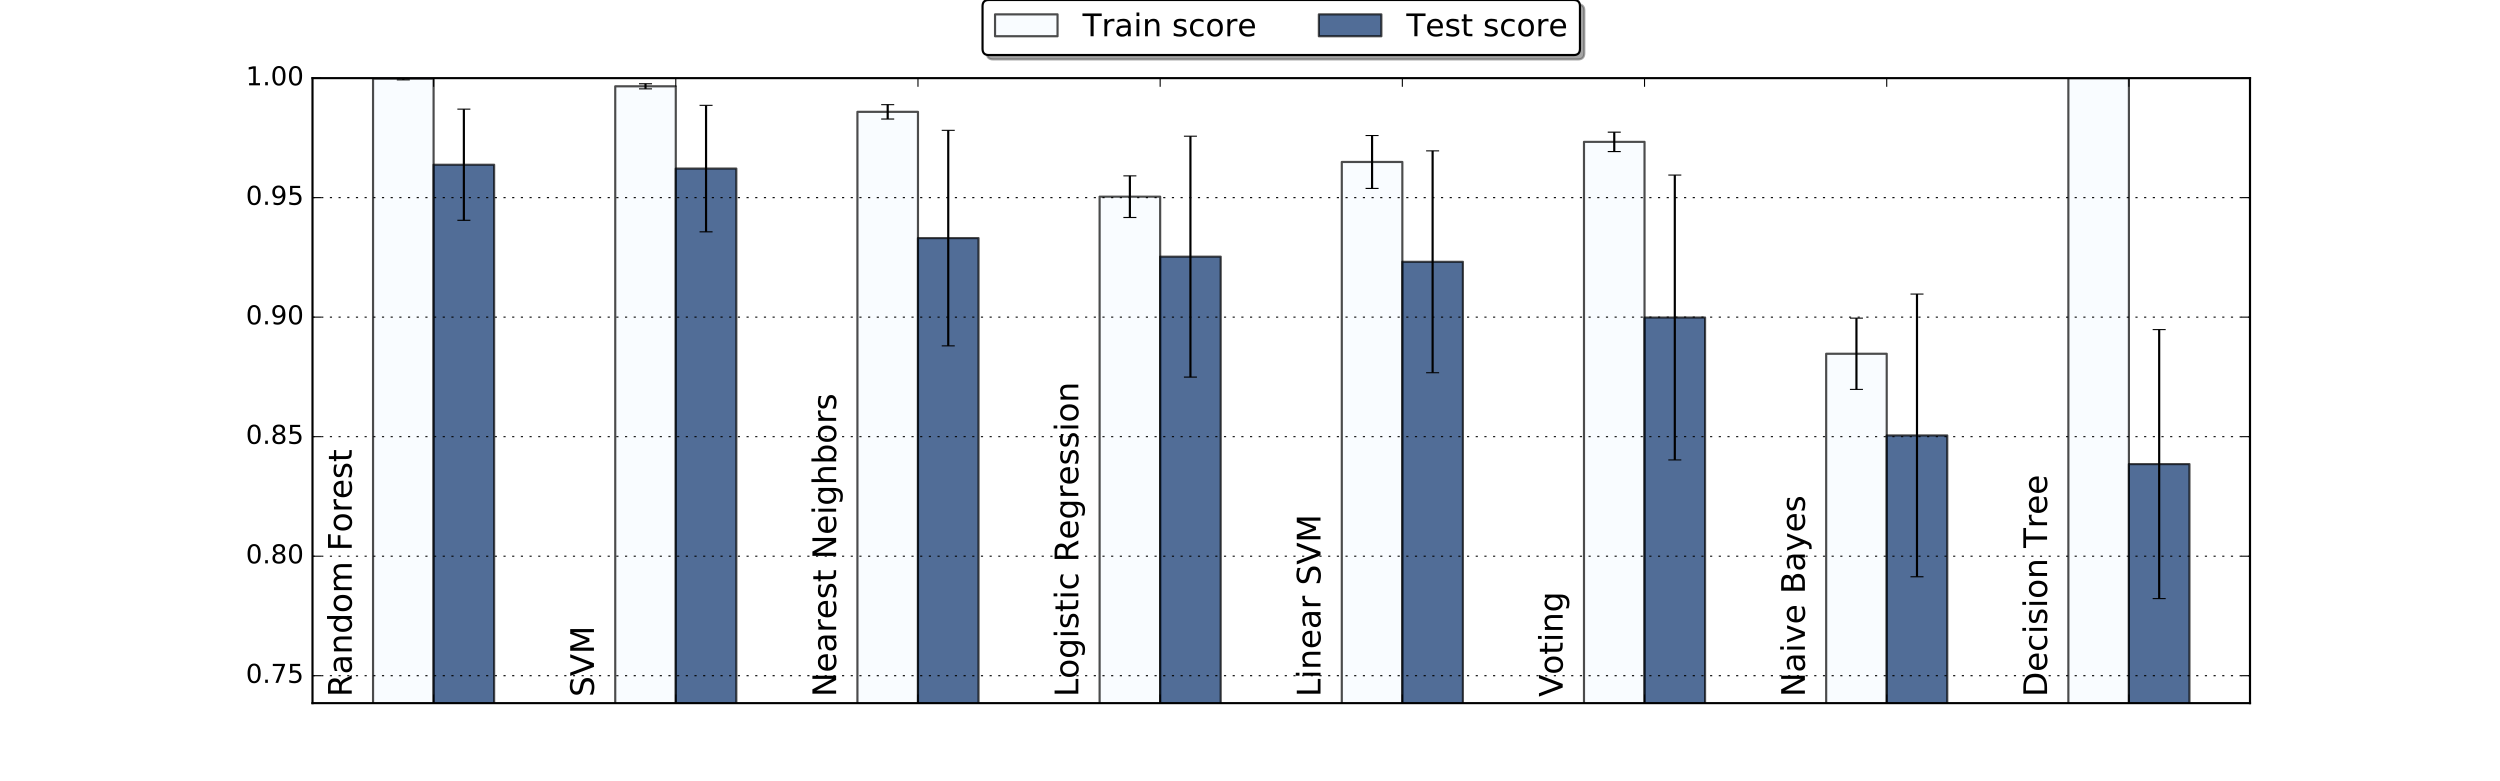 <?xml version="1.0" encoding="utf-8" standalone="no"?>
<!DOCTYPE svg PUBLIC "-//W3C//DTD SVG 1.1//EN"
  "http://www.w3.org/Graphics/SVG/1.1/DTD/svg11.dtd">
<!-- Created with matplotlib (http://matplotlib.org/) -->
<svg height="360pt" version="1.1" viewBox="0 0 1152 360" width="1152pt" xmlns="http://www.w3.org/2000/svg" xmlns:xlink="http://www.w3.org/1999/xlink">
 <defs>
  <style type="text/css">
*{stroke-linecap:butt;stroke-linejoin:round;stroke-miterlimit:100000;}
  </style>
 </defs>
 <g id="figure_1">
  <g id="patch_1">
   <path d="M 0 360 
L 1152 360 
L 1152 0 
L 0 0 
z
" style="fill:#ffffff;"/>
  </g>
  <g id="axes_1">
   <g id="patch_2">
    <path d="M 144 324 
L 1036.8 324 
L 1036.8 36 
L 144 36 
z
" style="fill:#ffffff;"/>
   </g>
   <g id="patch_3">
    <path clip-path="url(#p70b1a336b5)" d="M 171.9 1137.441 
L 199.8 1137.441 
L 199.8 36.208 
L 171.9 36.208 
z
" style="fill:#f7fbff;opacity:0.7;stroke:#000000;stroke-linejoin:miter;"/>
   </g>
   <g id="patch_4">
    <path clip-path="url(#p70b1a336b5)" d="M 283.5 1137.441 
L 311.4 1137.441 
L 311.4 39.769 
L 283.5 39.769 
z
" style="fill:#f7fbff;opacity:0.7;stroke:#000000;stroke-linejoin:miter;"/>
   </g>
   <g id="patch_5">
    <path clip-path="url(#p70b1a336b5)" d="M 395.1 1137.441 
L 423 1137.441 
L 423 51.541 
L 395.1 51.541 
z
" style="fill:#f7fbff;opacity:0.7;stroke:#000000;stroke-linejoin:miter;"/>
   </g>
   <g id="patch_6">
    <path clip-path="url(#p70b1a336b5)" d="M 506.7 1137.441 
L 534.6 1137.441 
L 534.6 90.63 
L 506.7 90.63 
z
" style="fill:#f7fbff;opacity:0.7;stroke:#000000;stroke-linejoin:miter;"/>
   </g>
   <g id="patch_7">
    <path clip-path="url(#p70b1a336b5)" d="M 618.3 1137.441 
L 646.2 1137.441 
L 646.2 74.639 
L 618.3 74.639 
z
" style="fill:#f7fbff;opacity:0.7;stroke:#000000;stroke-linejoin:miter;"/>
   </g>
   <g id="patch_8">
    <path clip-path="url(#p70b1a336b5)" d="M 729.9 1137.441 
L 757.8 1137.441 
L 757.8 65.37 
L 729.9 65.37 
z
" style="fill:#f7fbff;opacity:0.7;stroke:#000000;stroke-linejoin:miter;"/>
   </g>
   <g id="patch_9">
    <path clip-path="url(#p70b1a336b5)" d="M 841.5 1137.441 
L 869.4 1137.441 
L 869.4 163.019 
L 841.5 163.019 
z
" style="fill:#f7fbff;opacity:0.7;stroke:#000000;stroke-linejoin:miter;"/>
   </g>
   <g id="patch_10">
    <path clip-path="url(#p70b1a336b5)" d="M 953.1 1137.441 
L 981 1137.441 
L 981 36 
L 953.1 36 
z
" style="fill:#f7fbff;opacity:0.7;stroke:#000000;stroke-linejoin:miter;"/>
   </g>
   <g id="patch_11">
    <path clip-path="url(#p70b1a336b5)" d="M 199.8 1137.441 
L 227.7 1137.441 
L 227.7 75.909 
L 199.8 75.909 
z
" style="fill:#08306b;opacity:0.7;stroke:#000000;stroke-linejoin:miter;"/>
   </g>
   <g id="patch_12">
    <path clip-path="url(#p70b1a336b5)" d="M 311.4 1137.441 
L 339.3 1137.441 
L 339.3 77.683 
L 311.4 77.683 
z
" style="fill:#08306b;opacity:0.7;stroke:#000000;stroke-linejoin:miter;"/>
   </g>
   <g id="patch_13">
    <path clip-path="url(#p70b1a336b5)" d="M 423 1137.441 
L 450.9 1137.441 
L 450.9 109.714 
L 423 109.714 
z
" style="fill:#08306b;opacity:0.7;stroke:#000000;stroke-linejoin:miter;"/>
   </g>
   <g id="patch_14">
    <path clip-path="url(#p70b1a336b5)" d="M 534.6 1137.441 
L 562.5 1137.441 
L 562.5 118.268 
L 534.6 118.268 
z
" style="fill:#08306b;opacity:0.7;stroke:#000000;stroke-linejoin:miter;"/>
   </g>
   <g id="patch_15">
    <path clip-path="url(#p70b1a336b5)" d="M 646.2 1137.441 
L 674.1 1137.441 
L 674.1 120.634 
L 646.2 120.634 
z
" style="fill:#08306b;opacity:0.7;stroke:#000000;stroke-linejoin:miter;"/>
   </g>
   <g id="patch_16">
    <path clip-path="url(#p70b1a336b5)" d="M 757.8 1137.441 
L 785.7 1137.441 
L 785.7 146.313 
L 757.8 146.313 
z
" style="fill:#08306b;opacity:0.7;stroke:#000000;stroke-linejoin:miter;"/>
   </g>
   <g id="patch_17">
    <path clip-path="url(#p70b1a336b5)" d="M 869.4 1137.441 
L 897.3 1137.441 
L 897.3 200.643 
L 869.4 200.643 
z
" style="fill:#08306b;opacity:0.7;stroke:#000000;stroke-linejoin:miter;"/>
   </g>
   <g id="patch_18">
    <path clip-path="url(#p70b1a336b5)" d="M 981 1137.441 
L 1008.9 1137.441 
L 1008.9 213.856 
L 981 213.856 
z
" style="fill:#08306b;opacity:0.7;stroke:#000000;stroke-linejoin:miter;"/>
   </g>
   <g id="LineCollection_1">
    <path clip-path="url(#p70b1a336b5)" d="M 185.85 36.795 
L 185.85 35.622 
" style="fill:none;stroke:#000000;"/>
    <path clip-path="url(#p70b1a336b5)" d="M 297.45 40.939 
L 297.45 38.599 
" style="fill:none;stroke:#000000;"/>
    <path clip-path="url(#p70b1a336b5)" d="M 409.05 54.848 
L 409.05 48.233 
" style="fill:none;stroke:#000000;"/>
    <path clip-path="url(#p70b1a336b5)" d="M 520.65 100.224 
L 520.65 81.036 
" style="fill:none;stroke:#000000;"/>
    <path clip-path="url(#p70b1a336b5)" d="M 632.25 86.832 
L 632.25 62.445 
" style="fill:none;stroke:#000000;"/>
    <path clip-path="url(#p70b1a336b5)" d="M 743.85 69.841 
L 743.85 60.899 
" style="fill:none;stroke:#000000;"/>
    <path clip-path="url(#p70b1a336b5)" d="M 855.45 179.433 
L 855.45 146.605 
" style="fill:none;stroke:#000000;"/>
    <path clip-path="url(#p70b1a336b5)" d="M 967.05 36 
L 967.05 36 
" style="fill:none;stroke:#000000;"/>
   </g>
   <g id="LineCollection_2">
    <path clip-path="url(#p70b1a336b5)" d="M 213.75 101.517 
L 213.75 50.3 
" style="fill:none;stroke:#000000;"/>
    <path clip-path="url(#p70b1a336b5)" d="M 325.35 106.831 
L 325.35 48.534 
" style="fill:none;stroke:#000000;"/>
    <path clip-path="url(#p70b1a336b5)" d="M 436.95 159.371 
L 436.95 60.057 
" style="fill:none;stroke:#000000;"/>
    <path clip-path="url(#p70b1a336b5)" d="M 548.55 173.771 
L 548.55 62.765 
" style="fill:none;stroke:#000000;"/>
    <path clip-path="url(#p70b1a336b5)" d="M 660.15 171.76 
L 660.15 69.508 
" style="fill:none;stroke:#000000;"/>
    <path clip-path="url(#p70b1a336b5)" d="M 771.75 211.947 
L 771.75 80.679 
" style="fill:none;stroke:#000000;"/>
    <path clip-path="url(#p70b1a336b5)" d="M 883.35 265.77 
L 883.35 135.516 
" style="fill:none;stroke:#000000;"/>
    <path clip-path="url(#p70b1a336b5)" d="M 994.95 275.835 
L 994.95 151.877 
" style="fill:none;stroke:#000000;"/>
   </g>
   <g id="line2d_1">
    <defs>
     <path d="M 3 0 
L -3 -0 
" id="m8b16da54c0" style="stroke:#000000;stroke-width:0.5;"/>
    </defs>
    <g clip-path="url(#p70b1a336b5)">
     <use style="stroke:#000000;stroke-width:0.5;" x="185.85" xlink:href="#m8b16da54c0" y="36.795"/>
     <use style="stroke:#000000;stroke-width:0.5;" x="297.45" xlink:href="#m8b16da54c0" y="40.939"/>
     <use style="stroke:#000000;stroke-width:0.5;" x="409.05" xlink:href="#m8b16da54c0" y="54.848"/>
     <use style="stroke:#000000;stroke-width:0.5;" x="520.65" xlink:href="#m8b16da54c0" y="100.224"/>
     <use style="stroke:#000000;stroke-width:0.5;" x="632.25" xlink:href="#m8b16da54c0" y="86.832"/>
     <use style="stroke:#000000;stroke-width:0.5;" x="743.85" xlink:href="#m8b16da54c0" y="69.841"/>
     <use style="stroke:#000000;stroke-width:0.5;" x="855.45" xlink:href="#m8b16da54c0" y="179.433"/>
     <use style="stroke:#000000;stroke-width:0.5;" x="967.05" xlink:href="#m8b16da54c0" y="36.0"/>
    </g>
   </g>
   <g id="line2d_2">
    <g clip-path="url(#p70b1a336b5)">
     <use style="stroke:#000000;stroke-width:0.5;" x="185.85" xlink:href="#m8b16da54c0" y="35.622"/>
     <use style="stroke:#000000;stroke-width:0.5;" x="297.45" xlink:href="#m8b16da54c0" y="38.599"/>
     <use style="stroke:#000000;stroke-width:0.5;" x="409.05" xlink:href="#m8b16da54c0" y="48.233"/>
     <use style="stroke:#000000;stroke-width:0.5;" x="520.65" xlink:href="#m8b16da54c0" y="81.036"/>
     <use style="stroke:#000000;stroke-width:0.5;" x="632.25" xlink:href="#m8b16da54c0" y="62.445"/>
     <use style="stroke:#000000;stroke-width:0.5;" x="743.85" xlink:href="#m8b16da54c0" y="60.899"/>
     <use style="stroke:#000000;stroke-width:0.5;" x="855.45" xlink:href="#m8b16da54c0" y="146.605"/>
     <use style="stroke:#000000;stroke-width:0.5;" x="967.05" xlink:href="#m8b16da54c0" y="36.0"/>
    </g>
   </g>
   <g id="line2d_3">
    <g clip-path="url(#p70b1a336b5)">
     <use style="stroke:#000000;stroke-width:0.5;" x="213.75" xlink:href="#m8b16da54c0" y="101.517"/>
     <use style="stroke:#000000;stroke-width:0.5;" x="325.35" xlink:href="#m8b16da54c0" y="106.831"/>
     <use style="stroke:#000000;stroke-width:0.5;" x="436.95" xlink:href="#m8b16da54c0" y="159.371"/>
     <use style="stroke:#000000;stroke-width:0.5;" x="548.55" xlink:href="#m8b16da54c0" y="173.771"/>
     <use style="stroke:#000000;stroke-width:0.5;" x="660.15" xlink:href="#m8b16da54c0" y="171.76"/>
     <use style="stroke:#000000;stroke-width:0.5;" x="771.75" xlink:href="#m8b16da54c0" y="211.947"/>
     <use style="stroke:#000000;stroke-width:0.5;" x="883.35" xlink:href="#m8b16da54c0" y="265.77"/>
     <use style="stroke:#000000;stroke-width:0.5;" x="994.95" xlink:href="#m8b16da54c0" y="275.835"/>
    </g>
   </g>
   <g id="line2d_4">
    <g clip-path="url(#p70b1a336b5)">
     <use style="stroke:#000000;stroke-width:0.5;" x="213.75" xlink:href="#m8b16da54c0" y="50.3"/>
     <use style="stroke:#000000;stroke-width:0.5;" x="325.35" xlink:href="#m8b16da54c0" y="48.534"/>
     <use style="stroke:#000000;stroke-width:0.5;" x="436.95" xlink:href="#m8b16da54c0" y="60.057"/>
     <use style="stroke:#000000;stroke-width:0.5;" x="548.55" xlink:href="#m8b16da54c0" y="62.765"/>
     <use style="stroke:#000000;stroke-width:0.5;" x="660.15" xlink:href="#m8b16da54c0" y="69.508"/>
     <use style="stroke:#000000;stroke-width:0.5;" x="771.75" xlink:href="#m8b16da54c0" y="80.679"/>
     <use style="stroke:#000000;stroke-width:0.5;" x="883.35" xlink:href="#m8b16da54c0" y="135.516"/>
     <use style="stroke:#000000;stroke-width:0.5;" x="994.95" xlink:href="#m8b16da54c0" y="151.877"/>
    </g>
   </g>
   <g id="patch_19">
    <path d="M 144 324 
L 1036.8 324 
" style="fill:none;stroke:#000000;stroke-linecap:square;stroke-linejoin:miter;"/>
   </g>
   <g id="patch_20">
    <path d="M 144 324 
L 144 36 
" style="fill:none;stroke:#000000;stroke-linecap:square;stroke-linejoin:miter;"/>
   </g>
   <g id="patch_21">
    <path d="M 144 36 
L 1036.8 36 
" style="fill:none;stroke:#000000;stroke-linecap:square;stroke-linejoin:miter;"/>
   </g>
   <g id="patch_22">
    <path d="M 1036.8 324 
L 1036.8 36 
" style="fill:none;stroke:#000000;stroke-linecap:square;stroke-linejoin:miter;"/>
   </g>
   <g id="matplotlib.axis_1">
    <g id="xtick_1">
     <g id="line2d_5">
      <defs>
       <path d="M 0 0 
L 0 -4 
" id="m7f5925dfd6" style="stroke:#000000;stroke-width:0.5;"/>
      </defs>
      <g>
       <use style="stroke:#000000;stroke-width:0.5;" x="199.8" xlink:href="#m7f5925dfd6" y="324.0"/>
      </g>
     </g>
     <g id="line2d_6">
      <defs>
       <path d="M 0 0 
L 0 4 
" id="m52b84d4a67" style="stroke:#000000;stroke-width:0.5;"/>
      </defs>
      <g>
       <use style="stroke:#000000;stroke-width:0.5;" x="199.8" xlink:href="#m52b84d4a67" y="36.0"/>
      </g>
     </g>
    </g>
    <g id="xtick_2">
     <g id="line2d_7">
      <g>
       <use style="stroke:#000000;stroke-width:0.5;" x="311.4" xlink:href="#m7f5925dfd6" y="324.0"/>
      </g>
     </g>
     <g id="line2d_8">
      <g>
       <use style="stroke:#000000;stroke-width:0.5;" x="311.4" xlink:href="#m52b84d4a67" y="36.0"/>
      </g>
     </g>
    </g>
    <g id="xtick_3">
     <g id="line2d_9">
      <g>
       <use style="stroke:#000000;stroke-width:0.5;" x="423.0" xlink:href="#m7f5925dfd6" y="324.0"/>
      </g>
     </g>
     <g id="line2d_10">
      <g>
       <use style="stroke:#000000;stroke-width:0.5;" x="423.0" xlink:href="#m52b84d4a67" y="36.0"/>
      </g>
     </g>
    </g>
    <g id="xtick_4">
     <g id="line2d_11">
      <g>
       <use style="stroke:#000000;stroke-width:0.5;" x="534.6" xlink:href="#m7f5925dfd6" y="324.0"/>
      </g>
     </g>
     <g id="line2d_12">
      <g>
       <use style="stroke:#000000;stroke-width:0.5;" x="534.6" xlink:href="#m52b84d4a67" y="36.0"/>
      </g>
     </g>
    </g>
    <g id="xtick_5">
     <g id="line2d_13">
      <g>
       <use style="stroke:#000000;stroke-width:0.5;" x="646.2" xlink:href="#m7f5925dfd6" y="324.0"/>
      </g>
     </g>
     <g id="line2d_14">
      <g>
       <use style="stroke:#000000;stroke-width:0.5;" x="646.2" xlink:href="#m52b84d4a67" y="36.0"/>
      </g>
     </g>
    </g>
    <g id="xtick_6">
     <g id="line2d_15">
      <g>
       <use style="stroke:#000000;stroke-width:0.5;" x="757.8" xlink:href="#m7f5925dfd6" y="324.0"/>
      </g>
     </g>
     <g id="line2d_16">
      <g>
       <use style="stroke:#000000;stroke-width:0.5;" x="757.8" xlink:href="#m52b84d4a67" y="36.0"/>
      </g>
     </g>
    </g>
    <g id="xtick_7">
     <g id="line2d_17">
      <g>
       <use style="stroke:#000000;stroke-width:0.5;" x="869.4" xlink:href="#m7f5925dfd6" y="324.0"/>
      </g>
     </g>
     <g id="line2d_18">
      <g>
       <use style="stroke:#000000;stroke-width:0.5;" x="869.4" xlink:href="#m52b84d4a67" y="36.0"/>
      </g>
     </g>
    </g>
    <g id="xtick_8">
     <g id="line2d_19">
      <g>
       <use style="stroke:#000000;stroke-width:0.5;" x="981.0" xlink:href="#m7f5925dfd6" y="324.0"/>
      </g>
     </g>
     <g id="line2d_20">
      <g>
       <use style="stroke:#000000;stroke-width:0.5;" x="981.0" xlink:href="#m52b84d4a67" y="36.0"/>
      </g>
     </g>
    </g>
   </g>
   <g id="matplotlib.axis_2">
    <g id="ytick_1">
     <g id="line2d_21">
      <path clip-path="url(#p70b1a336b5)" d="M 144 311.36 
L 1036.8 311.36 
" style="fill:none;stroke:#000000;stroke-dasharray:1,3;stroke-dashoffset:0.0;stroke-width:0.5;"/>
     </g>
     <g id="line2d_22">
      <defs>
       <path d="M 0 0 
L 4 0 
" id="mce08e2f343" style="stroke:#000000;stroke-width:0.5;"/>
      </defs>
      <g>
       <use style="stroke:#000000;stroke-width:0.5;" x="144.0" xlink:href="#mce08e2f343" y="311.36"/>
      </g>
     </g>
     <g id="line2d_23">
      <defs>
       <path d="M 0 0 
L -4 0 
" id="m62e1606c3d" style="stroke:#000000;stroke-width:0.5;"/>
      </defs>
      <g>
       <use style="stroke:#000000;stroke-width:0.5;" x="1036.8" xlink:href="#m62e1606c3d" y="311.36"/>
      </g>
     </g>
     <g id="text_1">
      <!-- 0.75 -->
      <defs>
       <path d="M 10.797 72.906 
L 49.516 72.906 
L 49.516 64.594 
L 19.828 64.594 
L 19.828 46.734 
Q 21.969 47.469 24.109 47.828 
Q 26.266 48.188 28.422 48.188 
Q 40.625 48.188 47.75 41.5 
Q 54.891 34.812 54.891 23.391 
Q 54.891 11.625 47.562 5.094 
Q 40.234 -1.422 26.906 -1.422 
Q 22.312 -1.422 17.547 -0.641 
Q 12.797 0.141 7.719 1.703 
L 7.719 11.625 
Q 12.109 9.234 16.797 8.062 
Q 21.484 6.891 26.703 6.891 
Q 35.156 6.891 40.078 11.328 
Q 45.016 15.766 45.016 23.391 
Q 45.016 31 40.078 35.438 
Q 35.156 39.891 26.703 39.891 
Q 22.75 39.891 18.812 39.016 
Q 14.891 38.141 10.797 36.281 
z
" id="BitstreamVeraSans-Roman-35"/>
       <path d="M 8.203 72.906 
L 55.078 72.906 
L 55.078 68.703 
L 28.609 0 
L 18.312 0 
L 43.219 64.594 
L 8.203 64.594 
z
" id="BitstreamVeraSans-Roman-37"/>
       <path d="M 31.781 66.406 
Q 24.172 66.406 20.328 58.906 
Q 16.5 51.422 16.5 36.375 
Q 16.5 21.391 20.328 13.891 
Q 24.172 6.391 31.781 6.391 
Q 39.453 6.391 43.281 13.891 
Q 47.125 21.391 47.125 36.375 
Q 47.125 51.422 43.281 58.906 
Q 39.453 66.406 31.781 66.406 
M 31.781 74.219 
Q 44.047 74.219 50.516 64.516 
Q 56.984 54.828 56.984 36.375 
Q 56.984 17.969 50.516 8.266 
Q 44.047 -1.422 31.781 -1.422 
Q 19.531 -1.422 13.062 8.266 
Q 6.594 17.969 6.594 36.375 
Q 6.594 54.828 13.062 64.516 
Q 19.531 74.219 31.781 74.219 
" id="BitstreamVeraSans-Roman-30"/>
       <path d="M 10.688 12.406 
L 21 12.406 
L 21 0 
L 10.688 0 
z
" id="BitstreamVeraSans-Roman-2e"/>
      </defs>
      <g transform="translate(113.281 314.671)scale(0.12 -0.12)">
       <use xlink:href="#BitstreamVeraSans-Roman-30"/>
       <use x="63.623" xlink:href="#BitstreamVeraSans-Roman-2e"/>
       <use x="95.41" xlink:href="#BitstreamVeraSans-Roman-37"/>
       <use x="159.033" xlink:href="#BitstreamVeraSans-Roman-35"/>
      </g>
     </g>
    </g>
    <g id="ytick_2">
     <g id="line2d_24">
      <path clip-path="url(#p70b1a336b5)" d="M 144 256.288 
L 1036.8 256.288 
" style="fill:none;stroke:#000000;stroke-dasharray:1,3;stroke-dashoffset:0.0;stroke-width:0.5;"/>
     </g>
     <g id="line2d_25">
      <g>
       <use style="stroke:#000000;stroke-width:0.5;" x="144.0" xlink:href="#mce08e2f343" y="256.288"/>
      </g>
     </g>
     <g id="line2d_26">
      <g>
       <use style="stroke:#000000;stroke-width:0.5;" x="1036.8" xlink:href="#m62e1606c3d" y="256.288"/>
      </g>
     </g>
     <g id="text_2">
      <!-- 0.80 -->
      <defs>
       <path d="M 31.781 34.625 
Q 24.75 34.625 20.719 30.859 
Q 16.703 27.094 16.703 20.516 
Q 16.703 13.922 20.719 10.156 
Q 24.75 6.391 31.781 6.391 
Q 38.812 6.391 42.859 10.172 
Q 46.922 13.969 46.922 20.516 
Q 46.922 27.094 42.891 30.859 
Q 38.875 34.625 31.781 34.625 
M 21.922 38.812 
Q 15.578 40.375 12.031 44.719 
Q 8.5 49.078 8.5 55.328 
Q 8.5 64.062 14.719 69.141 
Q 20.953 74.219 31.781 74.219 
Q 42.672 74.219 48.875 69.141 
Q 55.078 64.062 55.078 55.328 
Q 55.078 49.078 51.531 44.719 
Q 48 40.375 41.703 38.812 
Q 48.828 37.156 52.797 32.312 
Q 56.781 27.484 56.781 20.516 
Q 56.781 9.906 50.312 4.234 
Q 43.844 -1.422 31.781 -1.422 
Q 19.734 -1.422 13.25 4.234 
Q 6.781 9.906 6.781 20.516 
Q 6.781 27.484 10.781 32.312 
Q 14.797 37.156 21.922 38.812 
M 18.312 54.391 
Q 18.312 48.734 21.844 45.562 
Q 25.391 42.391 31.781 42.391 
Q 38.141 42.391 41.719 45.562 
Q 45.312 48.734 45.312 54.391 
Q 45.312 60.062 41.719 63.234 
Q 38.141 66.406 31.781 66.406 
Q 25.391 66.406 21.844 63.234 
Q 18.312 60.062 18.312 54.391 
" id="BitstreamVeraSans-Roman-38"/>
      </defs>
      <g transform="translate(113.281 259.599)scale(0.12 -0.12)">
       <use xlink:href="#BitstreamVeraSans-Roman-30"/>
       <use x="63.623" xlink:href="#BitstreamVeraSans-Roman-2e"/>
       <use x="95.41" xlink:href="#BitstreamVeraSans-Roman-38"/>
       <use x="159.033" xlink:href="#BitstreamVeraSans-Roman-30"/>
      </g>
     </g>
    </g>
    <g id="ytick_3">
     <g id="line2d_27">
      <path clip-path="url(#p70b1a336b5)" d="M 144 201.216 
L 1036.8 201.216 
" style="fill:none;stroke:#000000;stroke-dasharray:1,3;stroke-dashoffset:0.0;stroke-width:0.5;"/>
     </g>
     <g id="line2d_28">
      <g>
       <use style="stroke:#000000;stroke-width:0.5;" x="144.0" xlink:href="#mce08e2f343" y="201.216"/>
      </g>
     </g>
     <g id="line2d_29">
      <g>
       <use style="stroke:#000000;stroke-width:0.5;" x="1036.8" xlink:href="#m62e1606c3d" y="201.216"/>
      </g>
     </g>
     <g id="text_3">
      <!-- 0.85 -->
      <g transform="translate(113.281 204.527)scale(0.12 -0.12)">
       <use xlink:href="#BitstreamVeraSans-Roman-30"/>
       <use x="63.623" xlink:href="#BitstreamVeraSans-Roman-2e"/>
       <use x="95.41" xlink:href="#BitstreamVeraSans-Roman-38"/>
       <use x="159.033" xlink:href="#BitstreamVeraSans-Roman-35"/>
      </g>
     </g>
    </g>
    <g id="ytick_4">
     <g id="line2d_30">
      <path clip-path="url(#p70b1a336b5)" d="M 144 146.144 
L 1036.8 146.144 
" style="fill:none;stroke:#000000;stroke-dasharray:1,3;stroke-dashoffset:0.0;stroke-width:0.5;"/>
     </g>
     <g id="line2d_31">
      <g>
       <use style="stroke:#000000;stroke-width:0.5;" x="144.0" xlink:href="#mce08e2f343" y="146.144"/>
      </g>
     </g>
     <g id="line2d_32">
      <g>
       <use style="stroke:#000000;stroke-width:0.5;" x="1036.8" xlink:href="#m62e1606c3d" y="146.144"/>
      </g>
     </g>
     <g id="text_4">
      <!-- 0.90 -->
      <defs>
       <path d="M 10.984 1.516 
L 10.984 10.5 
Q 14.703 8.734 18.5 7.812 
Q 22.312 6.891 25.984 6.891 
Q 35.75 6.891 40.891 13.453 
Q 46.047 20.016 46.781 33.406 
Q 43.953 29.203 39.594 26.953 
Q 35.25 24.703 29.984 24.703 
Q 19.047 24.703 12.672 31.312 
Q 6.297 37.938 6.297 49.422 
Q 6.297 60.641 12.938 67.422 
Q 19.578 74.219 30.609 74.219 
Q 43.266 74.219 49.922 64.516 
Q 56.594 54.828 56.594 36.375 
Q 56.594 19.141 48.406 8.859 
Q 40.234 -1.422 26.422 -1.422 
Q 22.703 -1.422 18.891 -0.688 
Q 15.094 0.047 10.984 1.516 
M 30.609 32.422 
Q 37.25 32.422 41.125 36.953 
Q 45.016 41.5 45.016 49.422 
Q 45.016 57.281 41.125 61.844 
Q 37.25 66.406 30.609 66.406 
Q 23.969 66.406 20.094 61.844 
Q 16.219 57.281 16.219 49.422 
Q 16.219 41.5 20.094 36.953 
Q 23.969 32.422 30.609 32.422 
" id="BitstreamVeraSans-Roman-39"/>
      </defs>
      <g transform="translate(113.281 149.455)scale(0.12 -0.12)">
       <use xlink:href="#BitstreamVeraSans-Roman-30"/>
       <use x="63.623" xlink:href="#BitstreamVeraSans-Roman-2e"/>
       <use x="95.41" xlink:href="#BitstreamVeraSans-Roman-39"/>
       <use x="159.033" xlink:href="#BitstreamVeraSans-Roman-30"/>
      </g>
     </g>
    </g>
    <g id="ytick_5">
     <g id="line2d_33">
      <path clip-path="url(#p70b1a336b5)" d="M 144 91.072 
L 1036.8 91.072 
" style="fill:none;stroke:#000000;stroke-dasharray:1,3;stroke-dashoffset:0.0;stroke-width:0.5;"/>
     </g>
     <g id="line2d_34">
      <g>
       <use style="stroke:#000000;stroke-width:0.5;" x="144.0" xlink:href="#mce08e2f343" y="91.072"/>
      </g>
     </g>
     <g id="line2d_35">
      <g>
       <use style="stroke:#000000;stroke-width:0.5;" x="1036.8" xlink:href="#m62e1606c3d" y="91.072"/>
      </g>
     </g>
     <g id="text_5">
      <!-- 0.95 -->
      <g transform="translate(113.281 94.383)scale(0.12 -0.12)">
       <use xlink:href="#BitstreamVeraSans-Roman-30"/>
       <use x="63.623" xlink:href="#BitstreamVeraSans-Roman-2e"/>
       <use x="95.41" xlink:href="#BitstreamVeraSans-Roman-39"/>
       <use x="159.033" xlink:href="#BitstreamVeraSans-Roman-35"/>
      </g>
     </g>
    </g>
    <g id="ytick_6">
     <g id="line2d_36">
      <path clip-path="url(#p70b1a336b5)" d="M 144 36 
L 1036.8 36 
" style="fill:none;stroke:#000000;stroke-dasharray:1,3;stroke-dashoffset:0.0;stroke-width:0.5;"/>
     </g>
     <g id="line2d_37">
      <g>
       <use style="stroke:#000000;stroke-width:0.5;" x="144.0" xlink:href="#mce08e2f343" y="36.0"/>
      </g>
     </g>
     <g id="line2d_38">
      <g>
       <use style="stroke:#000000;stroke-width:0.5;" x="1036.8" xlink:href="#m62e1606c3d" y="36.0"/>
      </g>
     </g>
     <g id="text_6">
      <!-- 1.00 -->
      <defs>
       <path d="M 12.406 8.297 
L 28.516 8.297 
L 28.516 63.922 
L 10.984 60.406 
L 10.984 69.391 
L 28.422 72.906 
L 38.281 72.906 
L 38.281 8.297 
L 54.391 8.297 
L 54.391 0 
L 12.406 0 
z
" id="BitstreamVeraSans-Roman-31"/>
      </defs>
      <g transform="translate(113.281 39.311)scale(0.12 -0.12)">
       <use xlink:href="#BitstreamVeraSans-Roman-31"/>
       <use x="63.623" xlink:href="#BitstreamVeraSans-Roman-2e"/>
       <use x="95.41" xlink:href="#BitstreamVeraSans-Roman-30"/>
       <use x="159.033" xlink:href="#BitstreamVeraSans-Roman-30"/>
      </g>
     </g>
    </g>
   </g>
   <g id="text_7">
    <!-- Random Forest -->
    <defs>
     <path id="BitstreamVeraSans-Roman-20"/>
     <path d="M 41.109 46.297 
Q 39.594 47.172 37.812 47.578 
Q 36.031 48 33.891 48 
Q 26.266 48 22.188 43.047 
Q 18.109 38.094 18.109 28.812 
L 18.109 0 
L 9.078 0 
L 9.078 54.688 
L 18.109 54.688 
L 18.109 46.188 
Q 20.953 51.172 25.484 53.578 
Q 30.031 56 36.531 56 
Q 37.453 56 38.578 55.875 
Q 39.703 55.766 41.062 55.516 
z
" id="BitstreamVeraSans-Roman-72"/>
     <path d="M 44.281 53.078 
L 44.281 44.578 
Q 40.484 46.531 36.375 47.5 
Q 32.281 48.484 27.875 48.484 
Q 21.188 48.484 17.844 46.438 
Q 14.5 44.391 14.5 40.281 
Q 14.5 37.156 16.891 35.375 
Q 19.281 33.594 26.516 31.984 
L 29.594 31.297 
Q 39.156 29.25 43.188 25.516 
Q 47.219 21.781 47.219 15.094 
Q 47.219 7.469 41.188 3.016 
Q 35.156 -1.422 24.609 -1.422 
Q 20.219 -1.422 15.453 -0.562 
Q 10.688 0.297 5.422 2 
L 5.422 11.281 
Q 10.406 8.688 15.234 7.391 
Q 20.062 6.109 24.812 6.109 
Q 31.156 6.109 34.562 8.281 
Q 37.984 10.453 37.984 14.406 
Q 37.984 18.062 35.516 20.016 
Q 33.062 21.969 24.703 23.781 
L 21.578 24.516 
Q 13.234 26.266 9.516 29.906 
Q 5.812 33.547 5.812 39.891 
Q 5.812 47.609 11.281 51.797 
Q 16.75 56 26.812 56 
Q 31.781 56 36.172 55.266 
Q 40.578 54.547 44.281 53.078 
" id="BitstreamVeraSans-Roman-73"/>
     <path d="M 34.281 27.484 
Q 23.391 27.484 19.188 25 
Q 14.984 22.516 14.984 16.5 
Q 14.984 11.719 18.141 8.906 
Q 21.297 6.109 26.703 6.109 
Q 34.188 6.109 38.703 11.406 
Q 43.219 16.703 43.219 25.484 
L 43.219 27.484 
z
M 52.203 31.203 
L 52.203 0 
L 43.219 0 
L 43.219 8.297 
Q 40.141 3.328 35.547 0.953 
Q 30.953 -1.422 24.312 -1.422 
Q 15.922 -1.422 10.953 3.297 
Q 6 8.016 6 15.922 
Q 6 25.141 12.172 29.828 
Q 18.359 34.516 30.609 34.516 
L 43.219 34.516 
L 43.219 35.406 
Q 43.219 41.609 39.141 45 
Q 35.062 48.391 27.688 48.391 
Q 23 48.391 18.547 47.266 
Q 14.109 46.141 10.016 43.891 
L 10.016 52.203 
Q 14.938 54.109 19.578 55.047 
Q 24.219 56 28.609 56 
Q 40.484 56 46.344 49.844 
Q 52.203 43.703 52.203 31.203 
" id="BitstreamVeraSans-Roman-61"/>
     <path d="M 9.812 72.906 
L 51.703 72.906 
L 51.703 64.594 
L 19.672 64.594 
L 19.672 43.109 
L 48.578 43.109 
L 48.578 34.812 
L 19.672 34.812 
L 19.672 0 
L 9.812 0 
z
" id="BitstreamVeraSans-Roman-46"/>
     <path d="M 30.609 48.391 
Q 23.391 48.391 19.188 42.75 
Q 14.984 37.109 14.984 27.297 
Q 14.984 17.484 19.156 11.844 
Q 23.344 6.203 30.609 6.203 
Q 37.797 6.203 41.984 11.859 
Q 46.188 17.531 46.188 27.297 
Q 46.188 37.016 41.984 42.703 
Q 37.797 48.391 30.609 48.391 
M 30.609 56 
Q 42.328 56 49.016 48.375 
Q 55.719 40.766 55.719 27.297 
Q 55.719 13.875 49.016 6.219 
Q 42.328 -1.422 30.609 -1.422 
Q 18.844 -1.422 12.172 6.219 
Q 5.516 13.875 5.516 27.297 
Q 5.516 40.766 12.172 48.375 
Q 18.844 56 30.609 56 
" id="BitstreamVeraSans-Roman-6f"/>
     <path d="M 52 44.188 
Q 55.375 50.25 60.062 53.125 
Q 64.75 56 71.094 56 
Q 79.641 56 84.281 50.016 
Q 88.922 44.047 88.922 33.016 
L 88.922 0 
L 79.891 0 
L 79.891 32.719 
Q 79.891 40.578 77.094 44.375 
Q 74.312 48.188 68.609 48.188 
Q 61.625 48.188 57.562 43.547 
Q 53.516 38.922 53.516 30.906 
L 53.516 0 
L 44.484 0 
L 44.484 32.719 
Q 44.484 40.625 41.703 44.406 
Q 38.922 48.188 33.109 48.188 
Q 26.219 48.188 22.156 43.531 
Q 18.109 38.875 18.109 30.906 
L 18.109 0 
L 9.078 0 
L 9.078 54.688 
L 18.109 54.688 
L 18.109 46.188 
Q 21.188 51.219 25.484 53.609 
Q 29.781 56 35.688 56 
Q 41.656 56 45.828 52.969 
Q 50 49.953 52 44.188 
" id="BitstreamVeraSans-Roman-6d"/>
     <path d="M 45.406 46.391 
L 45.406 75.984 
L 54.391 75.984 
L 54.391 0 
L 45.406 0 
L 45.406 8.203 
Q 42.578 3.328 38.25 0.953 
Q 33.938 -1.422 27.875 -1.422 
Q 17.969 -1.422 11.734 6.484 
Q 5.516 14.406 5.516 27.297 
Q 5.516 40.188 11.734 48.094 
Q 17.969 56 27.875 56 
Q 33.938 56 38.25 53.625 
Q 42.578 51.266 45.406 46.391 
M 14.797 27.297 
Q 14.797 17.391 18.875 11.75 
Q 22.953 6.109 30.078 6.109 
Q 37.203 6.109 41.297 11.75 
Q 45.406 17.391 45.406 27.297 
Q 45.406 37.203 41.297 42.844 
Q 37.203 48.484 30.078 48.484 
Q 22.953 48.484 18.875 42.844 
Q 14.797 37.203 14.797 27.297 
" id="BitstreamVeraSans-Roman-64"/>
     <path d="M 18.312 70.219 
L 18.312 54.688 
L 36.812 54.688 
L 36.812 47.703 
L 18.312 47.703 
L 18.312 18.016 
Q 18.312 11.328 20.141 9.422 
Q 21.969 7.516 27.594 7.516 
L 36.812 7.516 
L 36.812 0 
L 27.594 0 
Q 17.188 0 13.234 3.875 
Q 9.281 7.766 9.281 18.016 
L 9.281 47.703 
L 2.688 47.703 
L 2.688 54.688 
L 9.281 54.688 
L 9.281 70.219 
z
" id="BitstreamVeraSans-Roman-74"/>
     <path d="M 44.391 34.188 
Q 47.562 33.109 50.562 29.594 
Q 53.562 26.078 56.594 19.922 
L 66.609 0 
L 56 0 
L 46.688 18.703 
Q 43.062 26.031 39.672 28.422 
Q 36.281 30.812 30.422 30.812 
L 19.672 30.812 
L 19.672 0 
L 9.812 0 
L 9.812 72.906 
L 32.078 72.906 
Q 44.578 72.906 50.734 67.672 
Q 56.891 62.453 56.891 51.906 
Q 56.891 45.016 53.688 40.469 
Q 50.484 35.938 44.391 34.188 
M 19.672 64.797 
L 19.672 38.922 
L 32.078 38.922 
Q 39.203 38.922 42.844 42.219 
Q 46.484 45.516 46.484 51.906 
Q 46.484 58.297 42.844 61.547 
Q 39.203 64.797 32.078 64.797 
z
" id="BitstreamVeraSans-Roman-52"/>
     <path d="M 56.203 29.594 
L 56.203 25.203 
L 14.891 25.203 
Q 15.484 15.922 20.484 11.062 
Q 25.484 6.203 34.422 6.203 
Q 39.594 6.203 44.453 7.469 
Q 49.312 8.734 54.109 11.281 
L 54.109 2.781 
Q 49.266 0.734 44.188 -0.344 
Q 39.109 -1.422 33.891 -1.422 
Q 20.797 -1.422 13.156 6.188 
Q 5.516 13.812 5.516 26.812 
Q 5.516 40.234 12.766 48.109 
Q 20.016 56 32.328 56 
Q 43.359 56 49.781 48.891 
Q 56.203 41.797 56.203 29.594 
M 47.219 32.234 
Q 47.125 39.594 43.094 43.984 
Q 39.062 48.391 32.422 48.391 
Q 24.906 48.391 20.391 44.141 
Q 15.875 39.891 15.188 32.172 
z
" id="BitstreamVeraSans-Roman-65"/>
     <path d="M 54.891 33.016 
L 54.891 0 
L 45.906 0 
L 45.906 32.719 
Q 45.906 40.484 42.875 44.328 
Q 39.844 48.188 33.797 48.188 
Q 26.516 48.188 22.312 43.547 
Q 18.109 38.922 18.109 30.906 
L 18.109 0 
L 9.078 0 
L 9.078 54.688 
L 18.109 54.688 
L 18.109 46.188 
Q 21.344 51.125 25.703 53.562 
Q 30.078 56 35.797 56 
Q 45.219 56 50.047 50.172 
Q 54.891 44.344 54.891 33.016 
" id="BitstreamVeraSans-Roman-6e"/>
    </defs>
    <g transform="translate(162.089 321.12)rotate(-90.0)scale(0.15 -0.15)">
     <use xlink:href="#BitstreamVeraSans-Roman-52"/>
     <use x="69.451" xlink:href="#BitstreamVeraSans-Roman-61"/>
     <use x="130.73" xlink:href="#BitstreamVeraSans-Roman-6e"/>
     <use x="194.109" xlink:href="#BitstreamVeraSans-Roman-64"/>
     <use x="257.586" xlink:href="#BitstreamVeraSans-Roman-6f"/>
     <use x="318.768" xlink:href="#BitstreamVeraSans-Roman-6d"/>
     <use x="416.18" xlink:href="#BitstreamVeraSans-Roman-20"/>
     <use x="447.967" xlink:href="#BitstreamVeraSans-Roman-46"/>
     <use x="505.439" xlink:href="#BitstreamVeraSans-Roman-6f"/>
     <use x="566.621" xlink:href="#BitstreamVeraSans-Roman-72"/>
     <use x="607.703" xlink:href="#BitstreamVeraSans-Roman-65"/>
     <use x="669.227" xlink:href="#BitstreamVeraSans-Roman-73"/>
     <use x="721.326" xlink:href="#BitstreamVeraSans-Roman-74"/>
    </g>
   </g>
   <g id="text_8">
    <!-- SVM -->
    <defs>
     <path d="M 9.812 72.906 
L 24.516 72.906 
L 43.109 23.297 
L 61.812 72.906 
L 76.516 72.906 
L 76.516 0 
L 66.891 0 
L 66.891 64.016 
L 48.094 14.016 
L 38.188 14.016 
L 19.391 64.016 
L 19.391 0 
L 9.812 0 
z
" id="BitstreamVeraSans-Roman-4d"/>
     <path d="M 28.609 0 
L 0.781 72.906 
L 11.078 72.906 
L 34.188 11.531 
L 57.328 72.906 
L 67.578 72.906 
L 39.797 0 
z
" id="BitstreamVeraSans-Roman-56"/>
     <path d="M 53.516 70.516 
L 53.516 60.891 
Q 47.906 63.578 42.922 64.891 
Q 37.938 66.219 33.297 66.219 
Q 25.25 66.219 20.875 63.094 
Q 16.5 59.969 16.5 54.203 
Q 16.5 49.359 19.406 46.891 
Q 22.312 44.438 30.422 42.922 
L 36.375 41.703 
Q 47.406 39.594 52.656 34.297 
Q 57.906 29 57.906 20.125 
Q 57.906 9.516 50.797 4.047 
Q 43.703 -1.422 29.984 -1.422 
Q 24.812 -1.422 18.969 -0.25 
Q 13.141 0.922 6.891 3.219 
L 6.891 13.375 
Q 12.891 10.016 18.656 8.297 
Q 24.422 6.594 29.984 6.594 
Q 38.422 6.594 43.016 9.906 
Q 47.609 13.234 47.609 19.391 
Q 47.609 24.75 44.312 27.781 
Q 41.016 30.812 33.5 32.328 
L 27.484 33.5 
Q 16.453 35.688 11.516 40.375 
Q 6.594 45.062 6.594 53.422 
Q 6.594 63.094 13.406 68.656 
Q 20.219 74.219 32.172 74.219 
Q 37.312 74.219 42.625 73.281 
Q 47.953 72.359 53.516 70.516 
" id="BitstreamVeraSans-Roman-53"/>
    </defs>
    <g transform="translate(273.689 321.12)rotate(-90.0)scale(0.15 -0.15)">
     <use xlink:href="#BitstreamVeraSans-Roman-53"/>
     <use x="63.477" xlink:href="#BitstreamVeraSans-Roman-56"/>
     <use x="131.885" xlink:href="#BitstreamVeraSans-Roman-4d"/>
    </g>
   </g>
   <g id="text_9">
    <!-- Nearest Neighbors -->
    <defs>
     <path d="M 45.406 27.984 
Q 45.406 37.75 41.375 43.109 
Q 37.359 48.484 30.078 48.484 
Q 22.859 48.484 18.828 43.109 
Q 14.797 37.75 14.797 27.984 
Q 14.797 18.266 18.828 12.891 
Q 22.859 7.516 30.078 7.516 
Q 37.359 7.516 41.375 12.891 
Q 45.406 18.266 45.406 27.984 
M 54.391 6.781 
Q 54.391 -7.172 48.188 -13.984 
Q 42 -20.797 29.203 -20.797 
Q 24.469 -20.797 20.266 -20.094 
Q 16.062 -19.391 12.109 -17.922 
L 12.109 -9.188 
Q 16.062 -11.328 19.922 -12.344 
Q 23.781 -13.375 27.781 -13.375 
Q 36.625 -13.375 41.016 -8.766 
Q 45.406 -4.156 45.406 5.172 
L 45.406 9.625 
Q 42.625 4.781 38.281 2.391 
Q 33.938 0 27.875 0 
Q 17.828 0 11.672 7.656 
Q 5.516 15.328 5.516 27.984 
Q 5.516 40.672 11.672 48.328 
Q 17.828 56 27.875 56 
Q 33.938 56 38.281 53.609 
Q 42.625 51.219 45.406 46.391 
L 45.406 54.688 
L 54.391 54.688 
z
" id="BitstreamVeraSans-Roman-67"/>
     <path d="M 48.688 27.297 
Q 48.688 37.203 44.609 42.844 
Q 40.531 48.484 33.406 48.484 
Q 26.266 48.484 22.188 42.844 
Q 18.109 37.203 18.109 27.297 
Q 18.109 17.391 22.188 11.75 
Q 26.266 6.109 33.406 6.109 
Q 40.531 6.109 44.609 11.75 
Q 48.688 17.391 48.688 27.297 
M 18.109 46.391 
Q 20.953 51.266 25.266 53.625 
Q 29.594 56 35.594 56 
Q 45.562 56 51.781 48.094 
Q 58.016 40.188 58.016 27.297 
Q 58.016 14.406 51.781 6.484 
Q 45.562 -1.422 35.594 -1.422 
Q 29.594 -1.422 25.266 0.953 
Q 20.953 3.328 18.109 8.203 
L 18.109 0 
L 9.078 0 
L 9.078 75.984 
L 18.109 75.984 
z
" id="BitstreamVeraSans-Roman-62"/>
     <path d="M 9.422 54.688 
L 18.406 54.688 
L 18.406 0 
L 9.422 0 
z
M 9.422 75.984 
L 18.406 75.984 
L 18.406 64.594 
L 9.422 64.594 
z
" id="BitstreamVeraSans-Roman-69"/>
     <path d="M 54.891 33.016 
L 54.891 0 
L 45.906 0 
L 45.906 32.719 
Q 45.906 40.484 42.875 44.328 
Q 39.844 48.188 33.797 48.188 
Q 26.516 48.188 22.312 43.547 
Q 18.109 38.922 18.109 30.906 
L 18.109 0 
L 9.078 0 
L 9.078 75.984 
L 18.109 75.984 
L 18.109 46.188 
Q 21.344 51.125 25.703 53.562 
Q 30.078 56 35.797 56 
Q 45.219 56 50.047 50.172 
Q 54.891 44.344 54.891 33.016 
" id="BitstreamVeraSans-Roman-68"/>
     <path d="M 9.812 72.906 
L 23.094 72.906 
L 55.422 11.922 
L 55.422 72.906 
L 64.984 72.906 
L 64.984 0 
L 51.703 0 
L 19.391 60.984 
L 19.391 0 
L 9.812 0 
z
" id="BitstreamVeraSans-Roman-4e"/>
    </defs>
    <g transform="translate(385.289 321.12)rotate(-90.0)scale(0.15 -0.15)">
     <use xlink:href="#BitstreamVeraSans-Roman-4e"/>
     <use x="74.805" xlink:href="#BitstreamVeraSans-Roman-65"/>
     <use x="136.328" xlink:href="#BitstreamVeraSans-Roman-61"/>
     <use x="197.607" xlink:href="#BitstreamVeraSans-Roman-72"/>
     <use x="238.689" xlink:href="#BitstreamVeraSans-Roman-65"/>
     <use x="300.213" xlink:href="#BitstreamVeraSans-Roman-73"/>
     <use x="352.312" xlink:href="#BitstreamVeraSans-Roman-74"/>
     <use x="391.521" xlink:href="#BitstreamVeraSans-Roman-20"/>
     <use x="423.309" xlink:href="#BitstreamVeraSans-Roman-4e"/>
     <use x="498.113" xlink:href="#BitstreamVeraSans-Roman-65"/>
     <use x="559.637" xlink:href="#BitstreamVeraSans-Roman-69"/>
     <use x="587.42" xlink:href="#BitstreamVeraSans-Roman-67"/>
     <use x="650.896" xlink:href="#BitstreamVeraSans-Roman-68"/>
     <use x="714.275" xlink:href="#BitstreamVeraSans-Roman-62"/>
     <use x="777.752" xlink:href="#BitstreamVeraSans-Roman-6f"/>
     <use x="838.934" xlink:href="#BitstreamVeraSans-Roman-72"/>
     <use x="880.047" xlink:href="#BitstreamVeraSans-Roman-73"/>
    </g>
   </g>
   <g id="text_10">
    <!-- Logistic Regression -->
    <defs>
     <path d="M 9.812 72.906 
L 19.672 72.906 
L 19.672 8.297 
L 55.172 8.297 
L 55.172 0 
L 9.812 0 
z
" id="BitstreamVeraSans-Roman-4c"/>
     <path d="M 48.781 52.594 
L 48.781 44.188 
Q 44.969 46.297 41.141 47.344 
Q 37.312 48.391 33.406 48.391 
Q 24.656 48.391 19.812 42.844 
Q 14.984 37.312 14.984 27.297 
Q 14.984 17.281 19.812 11.734 
Q 24.656 6.203 33.406 6.203 
Q 37.312 6.203 41.141 7.25 
Q 44.969 8.297 48.781 10.406 
L 48.781 2.094 
Q 45.016 0.344 40.984 -0.531 
Q 36.969 -1.422 32.422 -1.422 
Q 20.062 -1.422 12.781 6.344 
Q 5.516 14.109 5.516 27.297 
Q 5.516 40.672 12.859 48.328 
Q 20.219 56 33.016 56 
Q 37.156 56 41.109 55.141 
Q 45.062 54.297 48.781 52.594 
" id="BitstreamVeraSans-Roman-63"/>
    </defs>
    <g transform="translate(496.889 321.12)rotate(-90.0)scale(0.15 -0.15)">
     <use xlink:href="#BitstreamVeraSans-Roman-4c"/>
     <use x="55.697" xlink:href="#BitstreamVeraSans-Roman-6f"/>
     <use x="116.879" xlink:href="#BitstreamVeraSans-Roman-67"/>
     <use x="180.355" xlink:href="#BitstreamVeraSans-Roman-69"/>
     <use x="208.139" xlink:href="#BitstreamVeraSans-Roman-73"/>
     <use x="260.238" xlink:href="#BitstreamVeraSans-Roman-74"/>
     <use x="299.447" xlink:href="#BitstreamVeraSans-Roman-69"/>
     <use x="327.23" xlink:href="#BitstreamVeraSans-Roman-63"/>
     <use x="382.211" xlink:href="#BitstreamVeraSans-Roman-20"/>
     <use x="413.998" xlink:href="#BitstreamVeraSans-Roman-52"/>
     <use x="483.418" xlink:href="#BitstreamVeraSans-Roman-65"/>
     <use x="544.941" xlink:href="#BitstreamVeraSans-Roman-67"/>
     <use x="608.418" xlink:href="#BitstreamVeraSans-Roman-72"/>
     <use x="649.5" xlink:href="#BitstreamVeraSans-Roman-65"/>
     <use x="711.023" xlink:href="#BitstreamVeraSans-Roman-73"/>
     <use x="763.123" xlink:href="#BitstreamVeraSans-Roman-73"/>
     <use x="815.223" xlink:href="#BitstreamVeraSans-Roman-69"/>
     <use x="843.006" xlink:href="#BitstreamVeraSans-Roman-6f"/>
     <use x="904.188" xlink:href="#BitstreamVeraSans-Roman-6e"/>
    </g>
   </g>
   <g id="text_11">
    <!-- Linear SVM -->
    <g transform="translate(608.489 321.12)rotate(-90.0)scale(0.15 -0.15)">
     <use xlink:href="#BitstreamVeraSans-Roman-4c"/>
     <use x="55.713" xlink:href="#BitstreamVeraSans-Roman-69"/>
     <use x="83.496" xlink:href="#BitstreamVeraSans-Roman-6e"/>
     <use x="146.875" xlink:href="#BitstreamVeraSans-Roman-65"/>
     <use x="208.398" xlink:href="#BitstreamVeraSans-Roman-61"/>
     <use x="269.678" xlink:href="#BitstreamVeraSans-Roman-72"/>
     <use x="310.791" xlink:href="#BitstreamVeraSans-Roman-20"/>
     <use x="342.578" xlink:href="#BitstreamVeraSans-Roman-53"/>
     <use x="406.055" xlink:href="#BitstreamVeraSans-Roman-56"/>
     <use x="474.463" xlink:href="#BitstreamVeraSans-Roman-4d"/>
    </g>
   </g>
   <g id="text_12">
    <!-- Voting -->
    <g transform="translate(720.089 321.12)rotate(-90.0)scale(0.15 -0.15)">
     <use xlink:href="#BitstreamVeraSans-Roman-56"/>
     <use x="68.299" xlink:href="#BitstreamVeraSans-Roman-6f"/>
     <use x="129.48" xlink:href="#BitstreamVeraSans-Roman-74"/>
     <use x="168.689" xlink:href="#BitstreamVeraSans-Roman-69"/>
     <use x="196.473" xlink:href="#BitstreamVeraSans-Roman-6e"/>
     <use x="259.852" xlink:href="#BitstreamVeraSans-Roman-67"/>
    </g>
   </g>
   <g id="text_13">
    <!-- Naive Bayes -->
    <defs>
     <path d="M 2.984 54.688 
L 12.5 54.688 
L 29.594 8.797 
L 46.688 54.688 
L 56.203 54.688 
L 35.688 0 
L 23.484 0 
z
" id="BitstreamVeraSans-Roman-76"/>
     <path d="M 19.672 34.812 
L 19.672 8.109 
L 35.5 8.109 
Q 43.453 8.109 47.281 11.406 
Q 51.125 14.703 51.125 21.484 
Q 51.125 28.328 47.281 31.562 
Q 43.453 34.812 35.5 34.812 
z
M 19.672 64.797 
L 19.672 42.828 
L 34.281 42.828 
Q 41.5 42.828 45.031 45.531 
Q 48.578 48.25 48.578 53.812 
Q 48.578 59.328 45.031 62.062 
Q 41.5 64.797 34.281 64.797 
z
M 9.812 72.906 
L 35.016 72.906 
Q 46.297 72.906 52.391 68.219 
Q 58.5 63.531 58.5 54.891 
Q 58.5 48.188 55.375 44.234 
Q 52.25 40.281 46.188 39.312 
Q 53.469 37.75 57.5 32.781 
Q 61.531 27.828 61.531 20.406 
Q 61.531 10.641 54.891 5.312 
Q 48.25 0 35.984 0 
L 9.812 0 
z
" id="BitstreamVeraSans-Roman-42"/>
     <path d="M 32.172 -5.078 
Q 28.375 -14.844 24.75 -17.812 
Q 21.141 -20.797 15.094 -20.797 
L 7.906 -20.797 
L 7.906 -13.281 
L 13.188 -13.281 
Q 16.891 -13.281 18.938 -11.516 
Q 21 -9.766 23.484 -3.219 
L 25.094 0.875 
L 2.984 54.688 
L 12.5 54.688 
L 29.594 11.922 
L 46.688 54.688 
L 56.203 54.688 
z
" id="BitstreamVeraSans-Roman-79"/>
    </defs>
    <g transform="translate(831.689 321.12)rotate(-90.0)scale(0.15 -0.15)">
     <use xlink:href="#BitstreamVeraSans-Roman-4e"/>
     <use x="74.805" xlink:href="#BitstreamVeraSans-Roman-61"/>
     <use x="136.084" xlink:href="#BitstreamVeraSans-Roman-69"/>
     <use x="163.867" xlink:href="#BitstreamVeraSans-Roman-76"/>
     <use x="223.047" xlink:href="#BitstreamVeraSans-Roman-65"/>
     <use x="284.57" xlink:href="#BitstreamVeraSans-Roman-20"/>
     <use x="316.357" xlink:href="#BitstreamVeraSans-Roman-42"/>
     <use x="384.961" xlink:href="#BitstreamVeraSans-Roman-61"/>
     <use x="446.24" xlink:href="#BitstreamVeraSans-Roman-79"/>
     <use x="505.42" xlink:href="#BitstreamVeraSans-Roman-65"/>
     <use x="566.943" xlink:href="#BitstreamVeraSans-Roman-73"/>
    </g>
   </g>
   <g id="text_14">
    <!-- Decision Tree -->
    <defs>
     <path d="M -0.297 72.906 
L 61.375 72.906 
L 61.375 64.594 
L 35.5 64.594 
L 35.5 0 
L 25.594 0 
L 25.594 64.594 
L -0.297 64.594 
z
" id="BitstreamVeraSans-Roman-54"/>
     <path d="M 19.672 64.797 
L 19.672 8.109 
L 31.594 8.109 
Q 46.688 8.109 53.688 14.938 
Q 60.688 21.781 60.688 36.531 
Q 60.688 51.172 53.688 57.984 
Q 46.688 64.797 31.594 64.797 
z
M 9.812 72.906 
L 30.078 72.906 
Q 51.266 72.906 61.172 64.094 
Q 71.094 55.281 71.094 36.531 
Q 71.094 17.672 61.125 8.828 
Q 51.172 0 30.078 0 
L 9.812 0 
z
" id="BitstreamVeraSans-Roman-44"/>
    </defs>
    <g transform="translate(943.289 321.12)rotate(-90.0)scale(0.15 -0.15)">
     <use xlink:href="#BitstreamVeraSans-Roman-44"/>
     <use x="77.002" xlink:href="#BitstreamVeraSans-Roman-65"/>
     <use x="138.525" xlink:href="#BitstreamVeraSans-Roman-63"/>
     <use x="193.506" xlink:href="#BitstreamVeraSans-Roman-69"/>
     <use x="221.289" xlink:href="#BitstreamVeraSans-Roman-73"/>
     <use x="273.389" xlink:href="#BitstreamVeraSans-Roman-69"/>
     <use x="301.172" xlink:href="#BitstreamVeraSans-Roman-6f"/>
     <use x="362.354" xlink:href="#BitstreamVeraSans-Roman-6e"/>
     <use x="425.732" xlink:href="#BitstreamVeraSans-Roman-20"/>
     <use x="457.52" xlink:href="#BitstreamVeraSans-Roman-54"/>
     <use x="518.385" xlink:href="#BitstreamVeraSans-Roman-72"/>
     <use x="559.467" xlink:href="#BitstreamVeraSans-Roman-65"/>
     <use x="620.99" xlink:href="#BitstreamVeraSans-Roman-65"/>
    </g>
   </g>
   <g id="legend_1">
    <g id="patch_23">
     <path d="M 457.636 27.368 
L 727.164 27.368 
Q 730.044 27.368 730.044 24.488 
L 730.044 4.88 
Q 730.044 2 727.164 2 
L 457.636 2 
Q 454.756 2 454.756 4.88 
L 454.756 24.488 
Q 454.756 27.368 457.636 27.368 
z
" style="fill:#4c4c4c;opacity:0.5;stroke:#4c4c4c;stroke-linejoin:miter;"/>
    </g>
    <g id="patch_24">
     <path d="M 455.636 25.368 
L 725.164 25.368 
Q 728.044 25.368 728.044 22.488 
L 728.044 2.88 
Q 728.044 0 725.164 0 
L 455.636 0 
Q 452.756 0 452.756 2.88 
L 452.756 22.488 
Q 452.756 25.368 455.636 25.368 
z
" style="fill:#ffffff;stroke:#000000;stroke-linejoin:miter;"/>
    </g>
    <g id="patch_25">
     <path d="M 458.516 16.702 
L 487.316 16.702 
L 487.316 6.622 
L 458.516 6.622 
z
" style="fill:#f7fbff;opacity:0.7;stroke:#000000;stroke-linejoin:miter;"/>
    </g>
    <g id="text_15">
     <!-- Train score -->
     <g transform="translate(498.836 16.702)scale(0.144 -0.144)">
      <use xlink:href="#BitstreamVeraSans-Roman-54"/>
      <use x="60.865" xlink:href="#BitstreamVeraSans-Roman-72"/>
      <use x="101.979" xlink:href="#BitstreamVeraSans-Roman-61"/>
      <use x="163.258" xlink:href="#BitstreamVeraSans-Roman-69"/>
      <use x="191.041" xlink:href="#BitstreamVeraSans-Roman-6e"/>
      <use x="254.42" xlink:href="#BitstreamVeraSans-Roman-20"/>
      <use x="286.207" xlink:href="#BitstreamVeraSans-Roman-73"/>
      <use x="338.307" xlink:href="#BitstreamVeraSans-Roman-63"/>
      <use x="393.287" xlink:href="#BitstreamVeraSans-Roman-6f"/>
      <use x="454.469" xlink:href="#BitstreamVeraSans-Roman-72"/>
      <use x="495.551" xlink:href="#BitstreamVeraSans-Roman-65"/>
     </g>
    </g>
    <g id="patch_26">
     <path d="M 607.73 16.702 
L 636.53 16.702 
L 636.53 6.622 
L 607.73 6.622 
z
" style="fill:#08306b;opacity:0.7;stroke:#000000;stroke-linejoin:miter;"/>
    </g>
    <g id="text_16">
     <!-- Test score -->
     <g transform="translate(648.05 16.702)scale(0.144 -0.144)">
      <use xlink:href="#BitstreamVeraSans-Roman-54"/>
      <use x="60.818" xlink:href="#BitstreamVeraSans-Roman-65"/>
      <use x="122.342" xlink:href="#BitstreamVeraSans-Roman-73"/>
      <use x="174.441" xlink:href="#BitstreamVeraSans-Roman-74"/>
      <use x="213.65" xlink:href="#BitstreamVeraSans-Roman-20"/>
      <use x="245.438" xlink:href="#BitstreamVeraSans-Roman-73"/>
      <use x="297.537" xlink:href="#BitstreamVeraSans-Roman-63"/>
      <use x="352.518" xlink:href="#BitstreamVeraSans-Roman-6f"/>
      <use x="413.699" xlink:href="#BitstreamVeraSans-Roman-72"/>
      <use x="454.781" xlink:href="#BitstreamVeraSans-Roman-65"/>
     </g>
    </g>
   </g>
  </g>
 </g>
 <defs>
  <clipPath id="p70b1a336b5">
   <rect height="288.0" width="892.8" x="144.0" y="36.0"/>
  </clipPath>
 </defs>
</svg>
